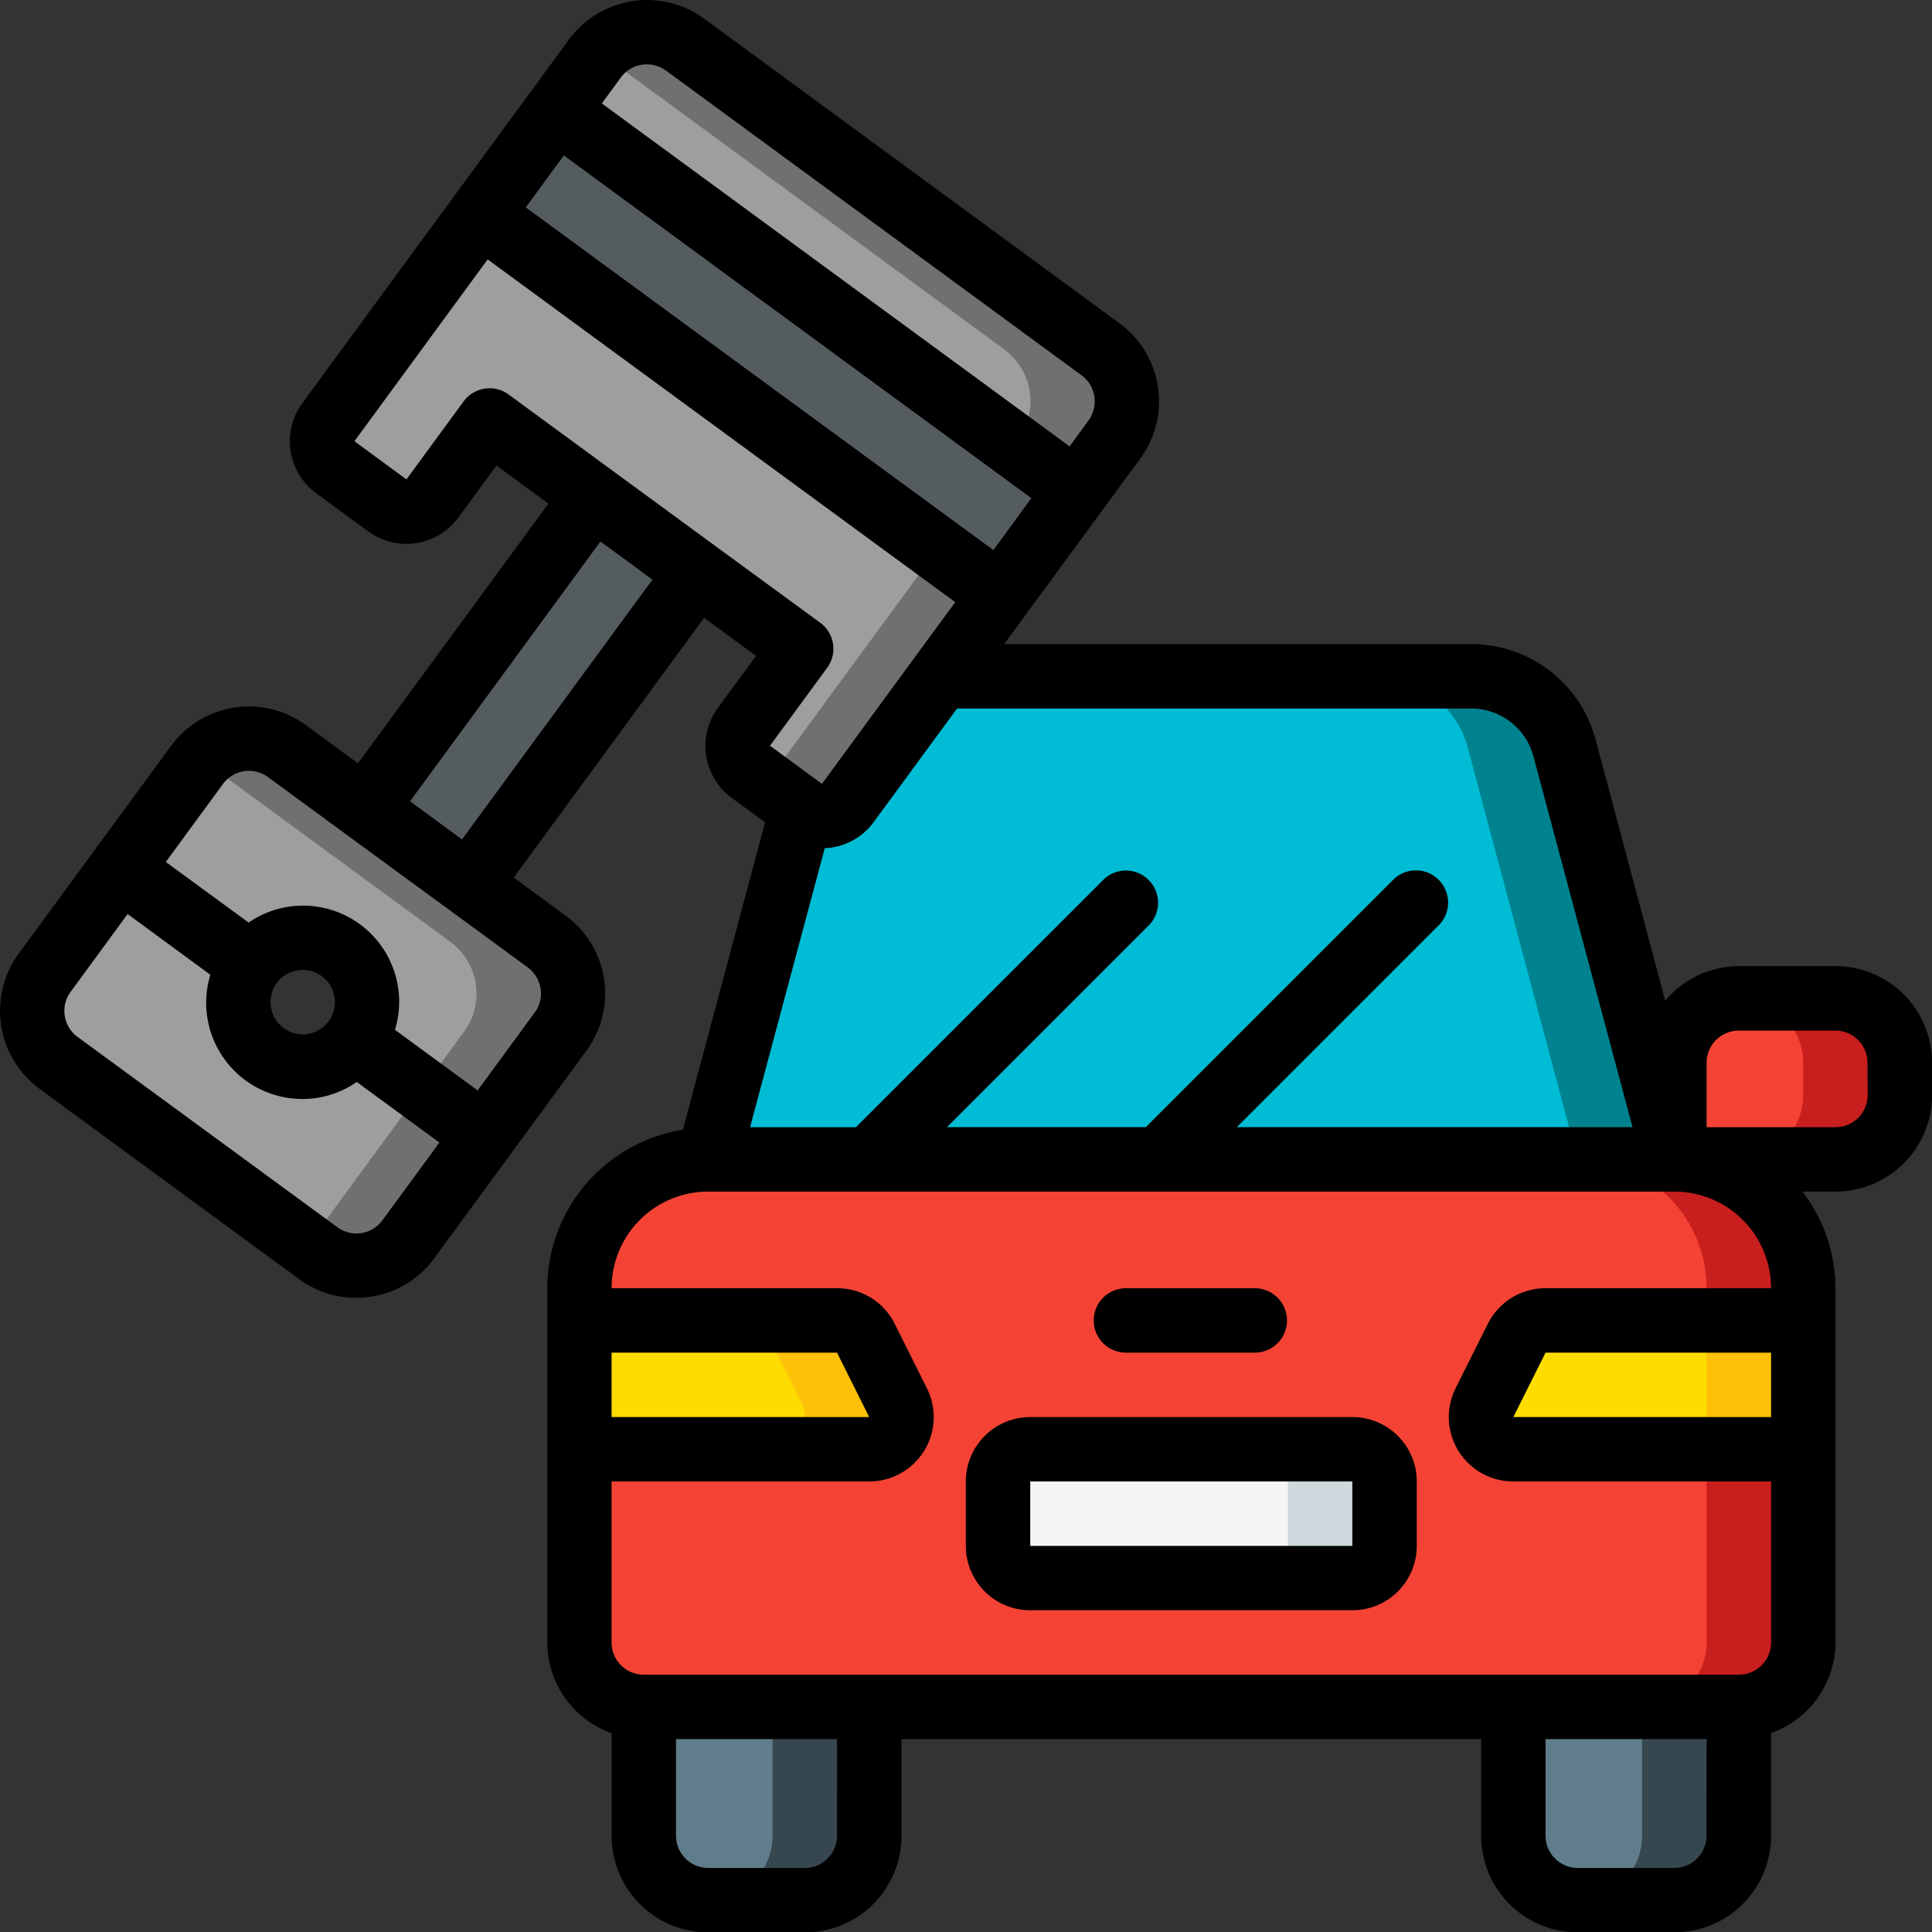 <svg xmlns="http://www.w3.org/2000/svg" width="71.55" height="71.563" viewBox="0 0 71.55 71.563">
  <rect x="0" y="0" width="71.55" height="71.563" fill="#333333" stroke="none"/>
  <g id="Page-1" transform="translate(-0.01 0)">
    <g id="_052---Piston" data-name="052---Piston" transform="translate(0.01 0)">
      <g id="Icons_copy" transform="translate(1.193 1.191)">
        <path id="Path" d="M19,53h8.349v4.771a2.385,2.385,0,0,1-2.385,2.385H21.385A2.385,2.385,0,0,1,19,57.771Z" transform="translate(3.649 9.023)" fill="#607d8b" fill-rule="evenodd"/>
        <path id="Path-2" data-name="Path" d="M23.385,53v4.771A2.385,2.385,0,0,1,21,60.156h3.578a2.385,2.385,0,0,0,2.385-2.385V53Z" transform="translate(4.034 9.023)" fill="#37474f" fill-rule="evenodd"/>
        <path id="Path-3" data-name="Path" d="M46,53h8.349v4.771a2.385,2.385,0,0,1-2.385,2.385H48.385A2.385,2.385,0,0,1,46,57.771Z" transform="translate(8.852 9.023)" fill="#607d8b" fill-rule="evenodd"/>
        <path id="Path-4" data-name="Path" d="M50.385,53v4.771A2.385,2.385,0,0,1,48,60.156h3.578a2.385,2.385,0,0,0,2.385-2.385V53Z" transform="translate(9.237 9.023)" fill="#37474f" fill-rule="evenodd"/>
        <path id="Path-5" data-name="Path" d="M21.771,36H57.552a4.771,4.771,0,0,1,4.771,4.771v13.12a2.385,2.385,0,0,1-2.385,2.385H19.385A2.385,2.385,0,0,1,17,53.891V40.771A4.771,4.771,0,0,1,21.771,36Z" transform="translate(3.263 5.747)" fill="#f44335" fill-rule="evenodd"/>
        <path id="Path-6" data-name="Path" d="M51.578,36H48a4.771,4.771,0,0,1,4.771,4.771v13.12a2.385,2.385,0,0,1-2.385,2.385h3.578a2.385,2.385,0,0,0,2.385-2.385V40.771A4.771,4.771,0,0,0,51.578,36Z" transform="translate(9.237 5.747)" fill="#c81e1e" fill-rule="evenodd"/>
        <path id="Path-7" data-name="Path" d="M17,41h9.542a1.193,1.193,0,0,1,1.066.66L28.8,44.045a1.193,1.193,0,0,1-1.066,1.726H17Z" transform="translate(3.263 6.71)" fill="#ffdc00" fill-rule="evenodd"/>
        <path id="Path-8" data-name="Path" d="M27.837,44.045,26.644,41.66A1.193,1.193,0,0,0,25.578,41H22a1.193,1.193,0,0,1,1.066.66l1.193,2.385a1.193,1.193,0,0,1-1.066,1.726h3.578a1.193,1.193,0,0,0,1.066-1.726Z" transform="translate(4.227 6.71)" fill="#fec108" fill-rule="evenodd"/>
        <path id="Path-9" data-name="Path" d="M56.927,41H47.386a1.2,1.2,0,0,0-1.066.655l-.6,1.193-.6,1.193a1.193,1.193,0,0,0,1.066,1.731H56.927Z" transform="translate(8.659 6.71)" fill="#ffdc00" fill-rule="evenodd"/>
        <path id="Path-10" data-name="Path" d="M52,41v4.771h3.578V41Z" transform="translate(10.008 6.71)" fill="#fec108" fill-rule="evenodd"/>
        <rect id="Rectangle" width="14.313" height="4.771" rx="1" transform="translate(35.769 52.481)" fill="#f5f5f5"/>
        <path id="Path-11" data-name="Path" d="M41.578,45H38a1.193,1.193,0,0,1,1.193,1.193v2.385A1.193,1.193,0,0,1,38,49.771h3.578a1.193,1.193,0,0,0,1.193-1.193V46.193A1.193,1.193,0,0,0,41.578,45Z" transform="translate(7.31 7.481)" fill="#cfd8dc" fill-rule="evenodd"/>
        <path id="Path-12" data-name="Path" d="M21,38.891,23.159,30.8l1.36-5.093.549-2.051A3.57,3.57,0,0,1,28.514,21H49.267a3.57,3.57,0,0,1,3.447,2.66l4.067,15.231" transform="translate(4.034 2.856)" fill="#00bcd4" fill-rule="evenodd"/>
        <path id="Path-13" data-name="Path" d="M48.725,23.66A3.57,3.57,0,0,0,45.278,21H41.7a3.57,3.57,0,0,1,3.447,2.66l4.067,15.231h3.578Z" transform="translate(8.023 2.856)" fill="#00838f" fill-rule="evenodd"/>
        <path id="Path-14" data-name="Path" d="M2.385,0H8.349V3.578A2.385,2.385,0,0,1,5.964,5.964H2.385A2.385,2.385,0,0,1,0,3.578V2.385A2.385,2.385,0,0,1,2.385,0Z" transform="translate(69.164 41.747) rotate(180)" fill="#f44335" fill-rule="evenodd"/>
        <path id="Path-15" data-name="Path" d="M56.578,31H53a2.385,2.385,0,0,1,2.385,2.385v1.193A2.385,2.385,0,0,1,53,36.964h3.578a2.385,2.385,0,0,0,2.385-2.385V33.385A2.385,2.385,0,0,0,56.578,31Z" transform="translate(10.201 4.783)" fill="#c81e1e" fill-rule="evenodd"/>
        <path id="Path-16" data-name="Path" d="M38.357,16.075,28.486,29.543a1.193,1.193,0,0,1-1.67.256l-1.924-1.41a1.193,1.193,0,0,1-.256-1.67l2.115-2.886L15.207,15.372l-2.116,2.886a1.193,1.193,0,0,1-1.67.256L9.5,17.105a1.193,1.193,0,0,1-.256-1.67L19.117,1.974a2.385,2.385,0,0,1,3.334-.514L37.837,12.74a2.393,2.393,0,0,1,.52,3.335Z" transform="translate(1.724 -0.998)" fill="#9e9e9e" fill-rule="evenodd"/>
        <path id="Path-17" data-name="Path" d="M36.179,12.739,20.793,1.458a2.385,2.385,0,0,0-3.151.311L32.607,12.743a2.391,2.391,0,0,1,.514,3.34L23.794,28.8l1.366,1a1.193,1.193,0,0,0,1.67-.258L36.7,16.074A2.391,2.391,0,0,0,36.179,12.739Z" transform="translate(3.387 -0.997)" fill="#707070" fill-rule="evenodd"/>
        <path id="Rectangle-2" data-name="Rectangle" d="M0,0H4.771V23.854H0Z" transform="matrix(0.591, -0.807, 0.807, 0.591, 16.605, 6.736)" fill="#545c60" fill-rule="evenodd"/>
        <path id="Rectangle-3" data-name="Rectangle" d="M0,0H14.313V4.771H0Z" transform="matrix(0.591, -0.807, 0.807, 0.591, 12.329, 28.733)" fill="#545c60" fill-rule="evenodd"/>
        <path id="Shape" d="M19.069,30.443,9.444,23.394a2.4,2.4,0,0,0-3.34.513l-5.63,7.7A2.371,2.371,0,0,0,.988,34.94L10.6,41.989a2.385,2.385,0,0,0,3.34-.513l5.642-7.693A2.4,2.4,0,0,0,19.069,30.443ZM11.949,34.1a2.385,2.385,0,1,1-.513-3.34A2.385,2.385,0,0,1,11.949,34.1Z" transform="translate(-0.011 3.229)" fill="#9e9e9e"/>
        <path id="Path-18" data-name="Path" d="M18.05,30.447,8.429,23.4a2.377,2.377,0,0,0-3.152.312l9.195,6.739a2.385,2.385,0,0,1,.514,3.34l-5.642,7.7a2.229,2.229,0,0,1-.181.2L9.589,42a2.385,2.385,0,0,0,3.34-.513l5.642-7.7a2.385,2.385,0,0,0-.52-3.34Z" transform="translate(1.004 3.23)" fill="#707070" fill-rule="evenodd"/>
      </g>
      <g id="Icons">
        <path id="Shape-2" data-name="Shape" d="M44.313,44H32.385A2.385,2.385,0,0,0,30,46.385v2.385a2.385,2.385,0,0,0,2.385,2.385H44.313A2.385,2.385,0,0,0,46.7,48.771V46.385A2.385,2.385,0,0,0,44.313,44Zm0,4.771H32.385V46.385H44.313Z" transform="translate(5.769 8.48)"/>
        <path id="Path-19" data-name="Path" d="M35.193,42.385h4.771a1.193,1.193,0,0,0,0-2.385H35.193a1.193,1.193,0,1,0,0,2.385Z" transform="translate(6.54 7.709)" fill-rule="evenodd"/>
        <path id="Shape-3" data-name="Shape" d="M67.982,35.781H64.4a3.554,3.554,0,0,0-2.719,1.281L59.105,27.4a4.771,4.771,0,0,0-4.6-3.547H37.2l.812-1.109L40.833,18.9l1.409-1.923a3.578,3.578,0,0,0-.769-5L26.084.689a3.585,3.585,0,0,0-5,.772L11.209,14.928a2.385,2.385,0,0,0,.513,3.34l1.925,1.41a2.385,2.385,0,0,0,3.34-.514l1.41-1.924,1.924,1.41-7.054,9.618-1.924-1.412a3.578,3.578,0,0,0-5,.77L.7,35.321a3.585,3.585,0,0,0,.77,5l9.619,7.05a3.548,3.548,0,0,0,2.108.693,3.6,3.6,0,0,0,.552-.043A3.551,3.551,0,0,0,16.091,46.6l2.82-3.845,2.818-3.845a3.578,3.578,0,0,0-.77-5L19.035,32.5l7.05-9.62,1.924,1.41L26.6,26.213a2.385,2.385,0,0,0,.514,3.34l1.231.9L25.3,41.84a5.956,5.956,0,0,0-5.022,5.868v13.12a3.578,3.578,0,0,0,2.385,3.359v3.8a3.578,3.578,0,0,0,3.578,3.578h3.578a3.578,3.578,0,0,0,3.578-3.578V64.406H54.863v3.578a3.578,3.578,0,0,0,3.578,3.578h3.578A3.578,3.578,0,0,0,65.6,67.984v-3.8a3.578,3.578,0,0,0,2.385-3.359V47.708a5.9,5.9,0,0,0-1.224-3.578h1.224a3.578,3.578,0,0,0,3.578-3.578V39.359A3.578,3.578,0,0,0,67.982,35.781ZM54.5,26.24A2.385,2.385,0,0,1,56.8,28.014l3.669,13.73H45.815l7.506-7.506a1.193,1.193,0,0,0-1.686-1.686l-9.192,9.192H35.08l7.506-7.506A1.193,1.193,0,0,0,40.9,32.553l-9.192,9.192H27.788l2.767-10.337a1.658,1.658,0,0,0,.254-.02,2.365,2.365,0,0,0,1.562-.948l3.082-4.2ZM20.891,5.756,38.206,18.448,36.8,20.372,19.481,7.681Zm3.782-3.143L40.066,13.9a1.2,1.2,0,0,1,.256,1.67l-.7.961L22.3,3.832l.7-.961a1.193,1.193,0,0,1,1.666-.258Zm-10.5,42.58a1.193,1.193,0,0,1-1.67.255L2.881,38.4a1.193,1.193,0,0,1-.259-1.663L4.737,33.85,7.8,36.1a3.564,3.564,0,0,0,3.409,4.6,3.615,3.615,0,0,0,.553-.043,3.542,3.542,0,0,0,1.46-.587l3.062,2.243Zm-1.989-7.375a1.193,1.193,0,1,1-.259-1.667,1.193,1.193,0,0,1,.259,1.667Zm7.847-1.209a1.183,1.183,0,0,1-.217.887l-2.115,2.886-3.062-2.243a3.559,3.559,0,0,0-5.42-3.973L6.15,31.922l2.116-2.886a1.193,1.193,0,0,1,1.67-.256l2.882,2.112,6.741,4.938a1.193,1.193,0,0,1,.468.78Zm4.139-15.14-7.05,9.619-1.924-1.413,7.05-9.619.963.7Zm2.373-1.218-2.814-2.062-4.882-3.578a1.193,1.193,0,0,0-1.67.258l-2.115,2.885L13.136,16.34,18.07,9.607,35.386,22.3,30.45,29.029l-1.924-1.411,2.116-2.885a1.193,1.193,0,0,0-.256-1.67ZM22.659,50.094h8.349L32.2,52.479H22.659Zm8.349,17.891a1.193,1.193,0,0,1-1.193,1.193H26.238a1.193,1.193,0,0,1-1.193-1.193V64.406h5.964Zm32.2,0a1.193,1.193,0,0,1-1.193,1.193H58.441a1.193,1.193,0,0,1-1.193-1.193V64.406h5.964ZM65.6,52.479H56.055l1.193-2.385H65.6Zm0-4.771H57.248a2.385,2.385,0,0,0-2.134,1.312l-1.193,2.385a2.385,2.385,0,0,0,2.134,3.459H65.6v5.964A1.193,1.193,0,0,1,64.4,62.021H23.852a1.193,1.193,0,0,1-1.193-1.193V54.865H32.2a2.385,2.385,0,0,0,2.134-3.459L33.142,49.02a2.373,2.373,0,0,0-2.134-1.312H22.659a3.578,3.578,0,0,1,3.578-3.578H62.019A3.578,3.578,0,0,1,65.6,47.708Zm3.578-7.156a1.193,1.193,0,0,1-1.193,1.193H63.212V39.359A1.193,1.193,0,0,1,64.4,38.167h3.578a1.193,1.193,0,0,1,1.193,1.193Z" transform="translate(-0.01 0)"/>
      </g>
    </g>
  </g>
</svg>
